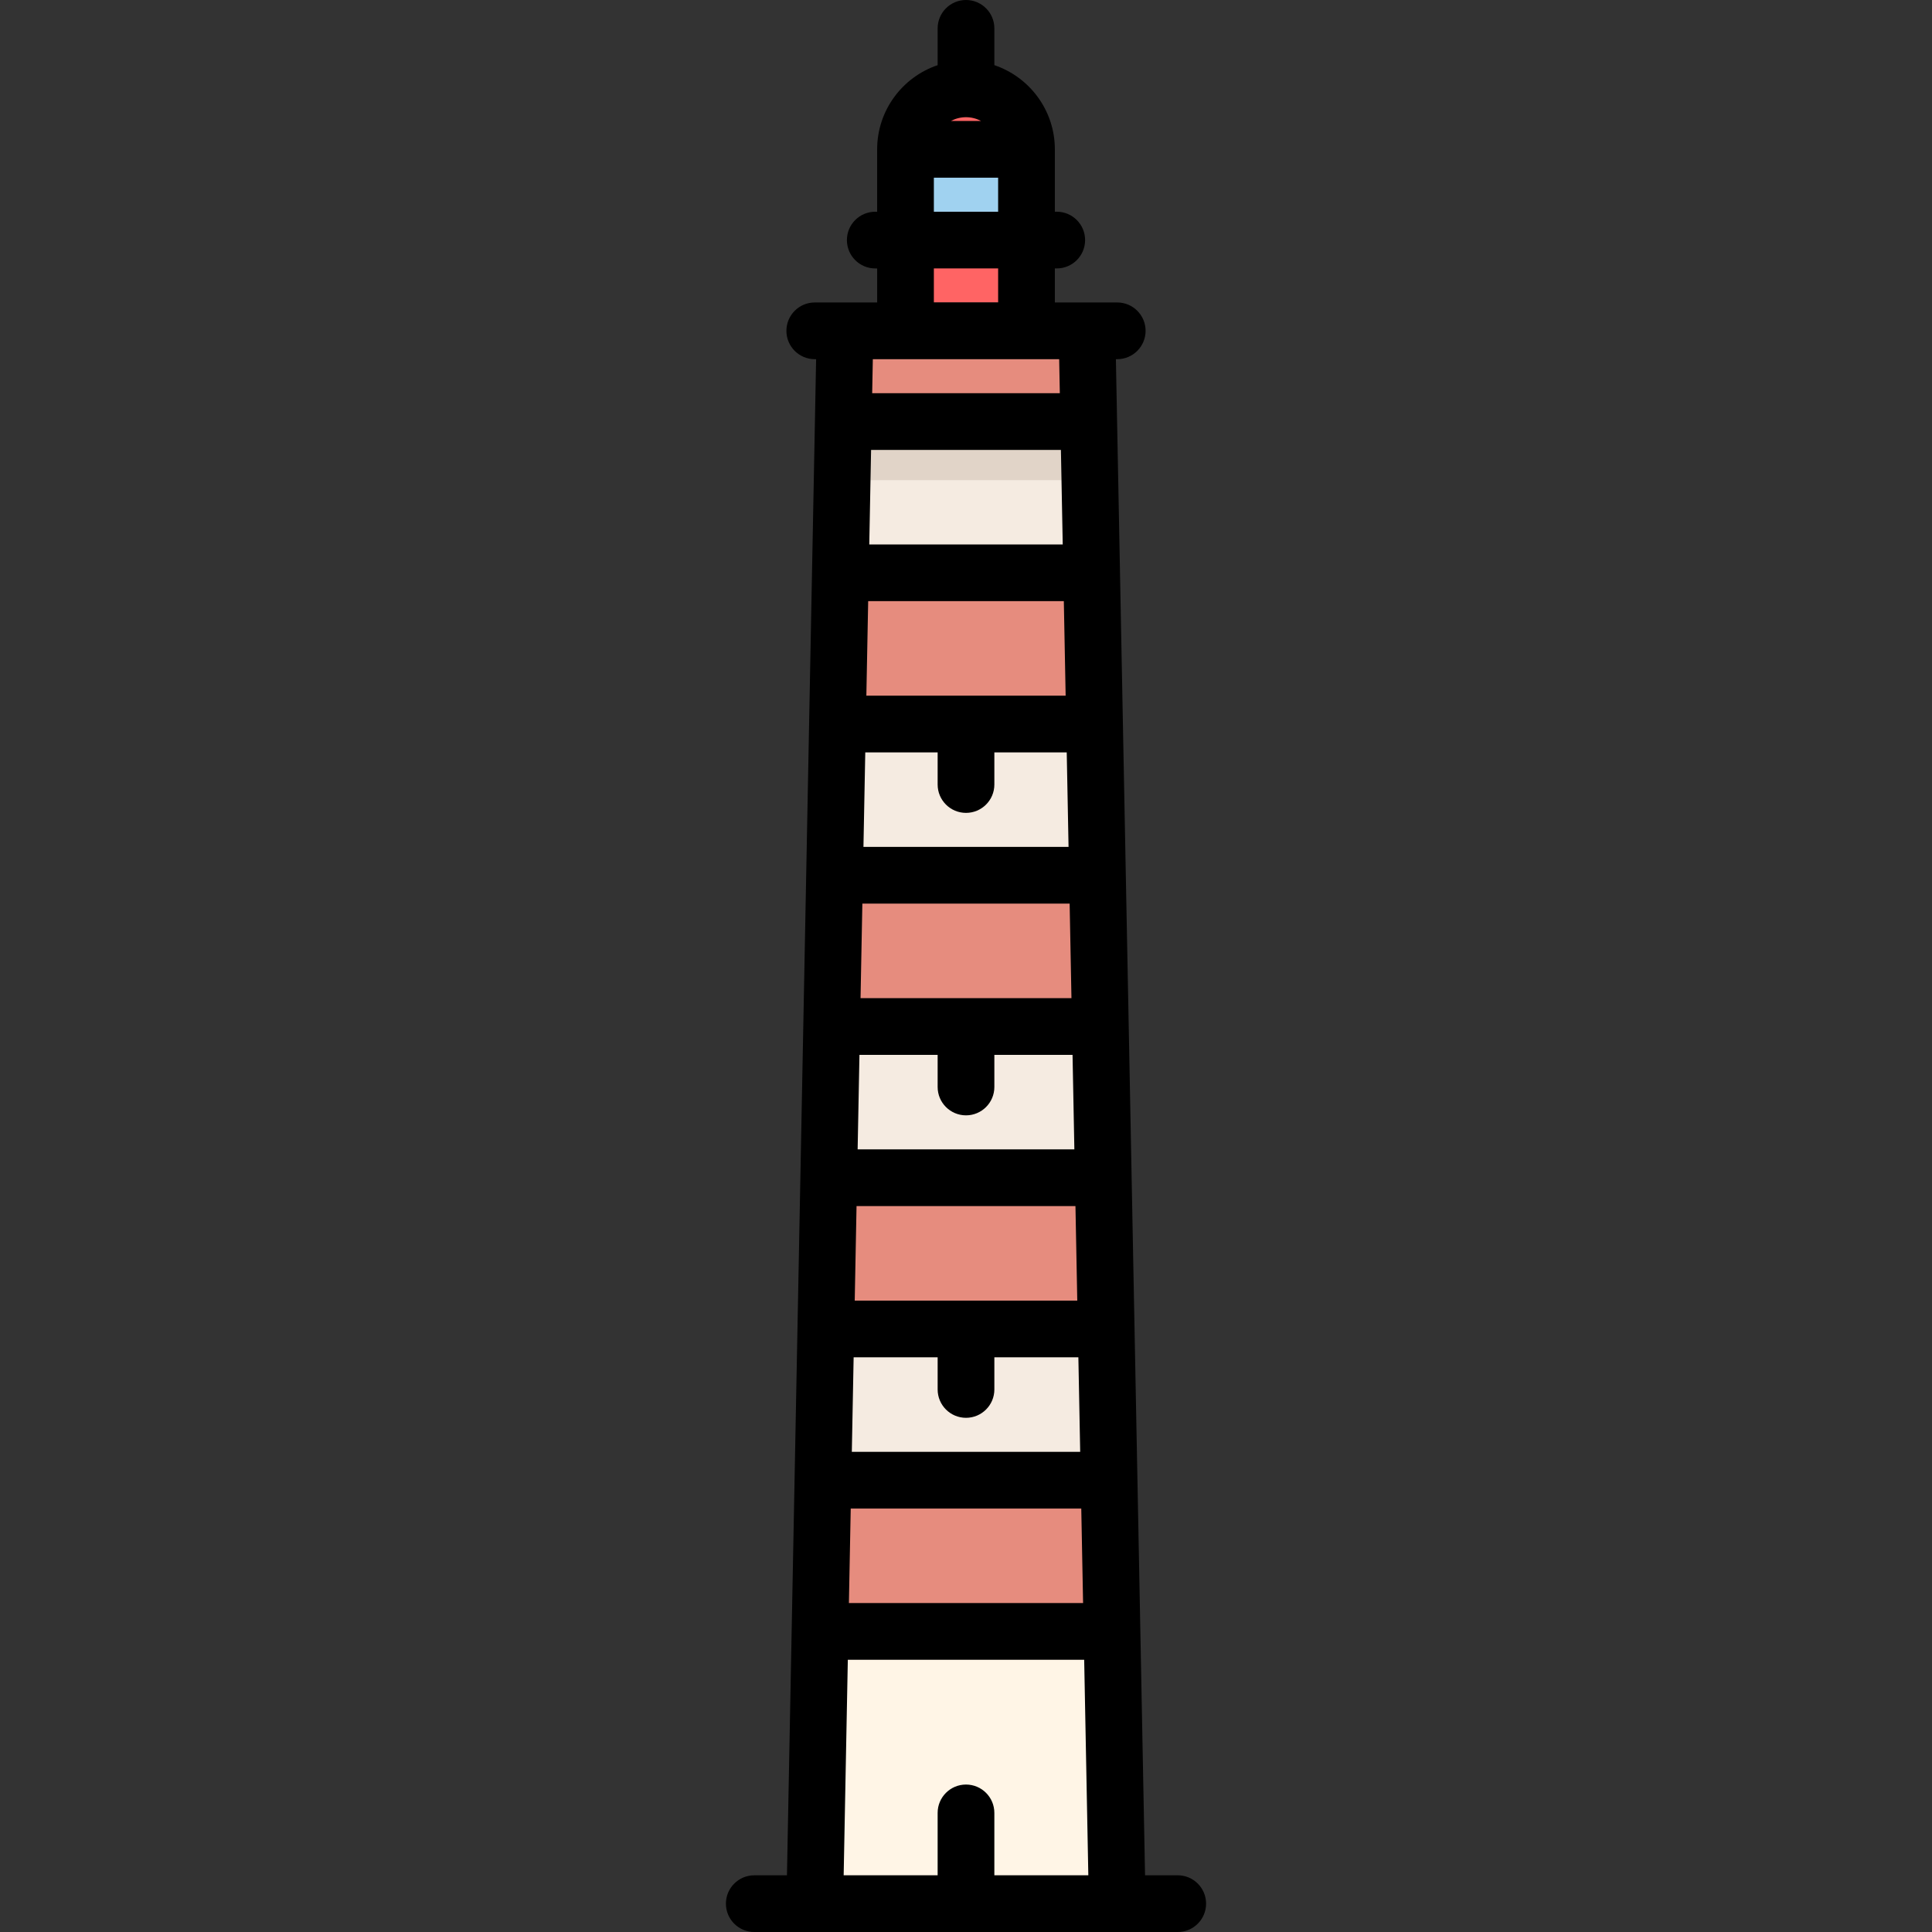 <?xml version="1.0" encoding="iso-8859-1"?>
<!-- Generator: Adobe Illustrator 19.0.0, SVG Export Plug-In . SVG Version: 6.00 Build 0)  -->
<svg version="1.1" id="Layer_1" xmlns="http://www.w3.org/2000/svg" xmlns:xlink="http://www.w3.org/1999/xlink" x="0px" y="0px"
	 viewBox="0 0 512 512" style="enable-background:new 0 0 512 512;" xml:space="preserve">
<rect x="0" y="0" width="512" height="512" fill="#333333" stroke="none"/>
<path style="fill:#FF6464;" d="M256,23.88c-10.688,0-15.53,10.279-15.53,16.199v40.078h32.063V40.078
	C272.532,34.159,266.688,23.88,256,23.88z"/>
<rect x="240.47" y="40.078" style="fill:#A0D2F0;" width="32.063" height="16.031"/>
<polygon style="fill:#F5EBE1;" points="224.438,111.217 217.299,431.843 295.202,431.843 288.564,111.217 "/>
<polygon style="fill:#FFF5E6;" points="293.552,504.485 216.423,504.485 217.299,431.843 295.202,431.843 "/>
<g>
	<polygon style="fill:#E68C7E;" points="291.893,272.031 291.063,231.953 221.75,231.953 220.857,272.031 	"/>
	<polygon style="fill:#E68C7E;" points="224.438,111.217 288.564,111.217 288.669,87.668 224.606,87.653 	"/>
	<polygon style="fill:#E68C7E;" points="290.234,191.875 289.404,151.796 223.535,151.796 222.643,191.875 	"/>
	<polygon style="fill:#E68C7E;" points="218.099,392.517 217.299,431.843 295.202,431.843 294.387,392.517 	"/>
	<polygon style="fill:#E68C7E;" points="293.552,352.188 292.754,313.613 219.932,313.613 219.073,352.188 	"/>
</g>
<polygon style="fill:#E1D4C8;" points="288.895,127.249 288.564,111.217 224.438,111.217 224.082,127.249 "/>
<path d="M312.11,496.971h-8.66l-7.726-401.785h0.355c4.15,0,7.515-3.365,7.515-7.515c0-4.15-3.365-7.515-7.515-7.515h-16.532v-9.018
	h0.501c4.15,0,7.515-3.365,7.515-7.515s-3.365-7.515-7.515-7.515h-0.501V39.577c0-10.356-6.723-19.165-16.031-22.31V7.515
	C263.515,3.365,260.15,0,256,0c-4.15,0-7.515,3.365-7.515,7.515v9.753c-9.308,3.144-16.031,11.953-16.031,22.31V56.11h-0.501
	c-4.15,0-7.515,3.365-7.515,7.515s3.365,7.515,7.515,7.515h0.501v9.018h-16.532c-4.15,0-7.515,3.365-7.515,7.515
	c0,4.15,3.365,7.515,7.515,7.515h0.356l-7.726,401.785h-8.661c-4.15,0-7.515,3.365-7.515,7.515S195.74,512,199.89,512H312.11
	c4.15,0,7.515-3.365,7.515-7.515S316.26,496.971,312.11,496.971z M226.511,344.673l0.482-25.049h58.014l0.482,25.049H226.511z
	 M256,215.421c4.15,0,7.515-3.365,7.515-7.515v-8.517h19.18l0.482,25.049h-54.354l0.482-25.049h19.18v8.517
	C248.485,212.056,251.85,215.421,256,215.421z M283.466,239.468l0.482,25.049h-55.895l0.482-25.049H283.466z M248.485,279.546v8.517
	c0,4.15,3.365,7.515,7.515,7.515c4.15,0,7.515-3.365,7.515-7.515v-8.517h20.721l0.482,25.049h-57.436l0.482-25.049H248.485z
	 M282.406,184.36h-52.812l0.482-25.049h51.849L282.406,184.36z M226.222,359.703h22.263v8.517c0,4.15,3.365,7.515,7.515,7.515
	c4.15,0,7.515-3.365,7.515-7.515v-8.517h22.263l0.482,25.049h-60.519L226.222,359.703z M281.635,144.282h-51.27l0.482-25.049h50.307
	L281.635,144.282z M225.451,399.781h61.097l0.482,25.049h-62.061L225.451,399.781z M256,31.061c1.445,0,2.805,0.365,3.999,1.002H252
	C253.195,31.425,254.555,31.061,256,31.061z M247.483,47.092h17.033v9.018h-17.033V47.092z M247.483,71.139h17.033v9.018h-17.033
	V71.139z M280.691,95.186l0.173,9.018h-49.729l0.173-9.018H280.691z M224.681,439.859h62.639l1.098,57.112h-24.904v-16.532
	c0-4.15-3.365-7.515-7.515-7.515c-4.15,0-7.515,3.365-7.515,7.515v16.532h-24.904L224.681,439.859z"/>
<g>
</g>
<g>
</g>
<g>
</g>
<g>
</g>
<g>
</g>
<g>
</g>
<g>
</g>
<g>
</g>
<g>
</g>
<g>
</g>
<g>
</g>
<g>
</g>
<g>
</g>
<g>
</g>
<g>
</g>
</svg>
